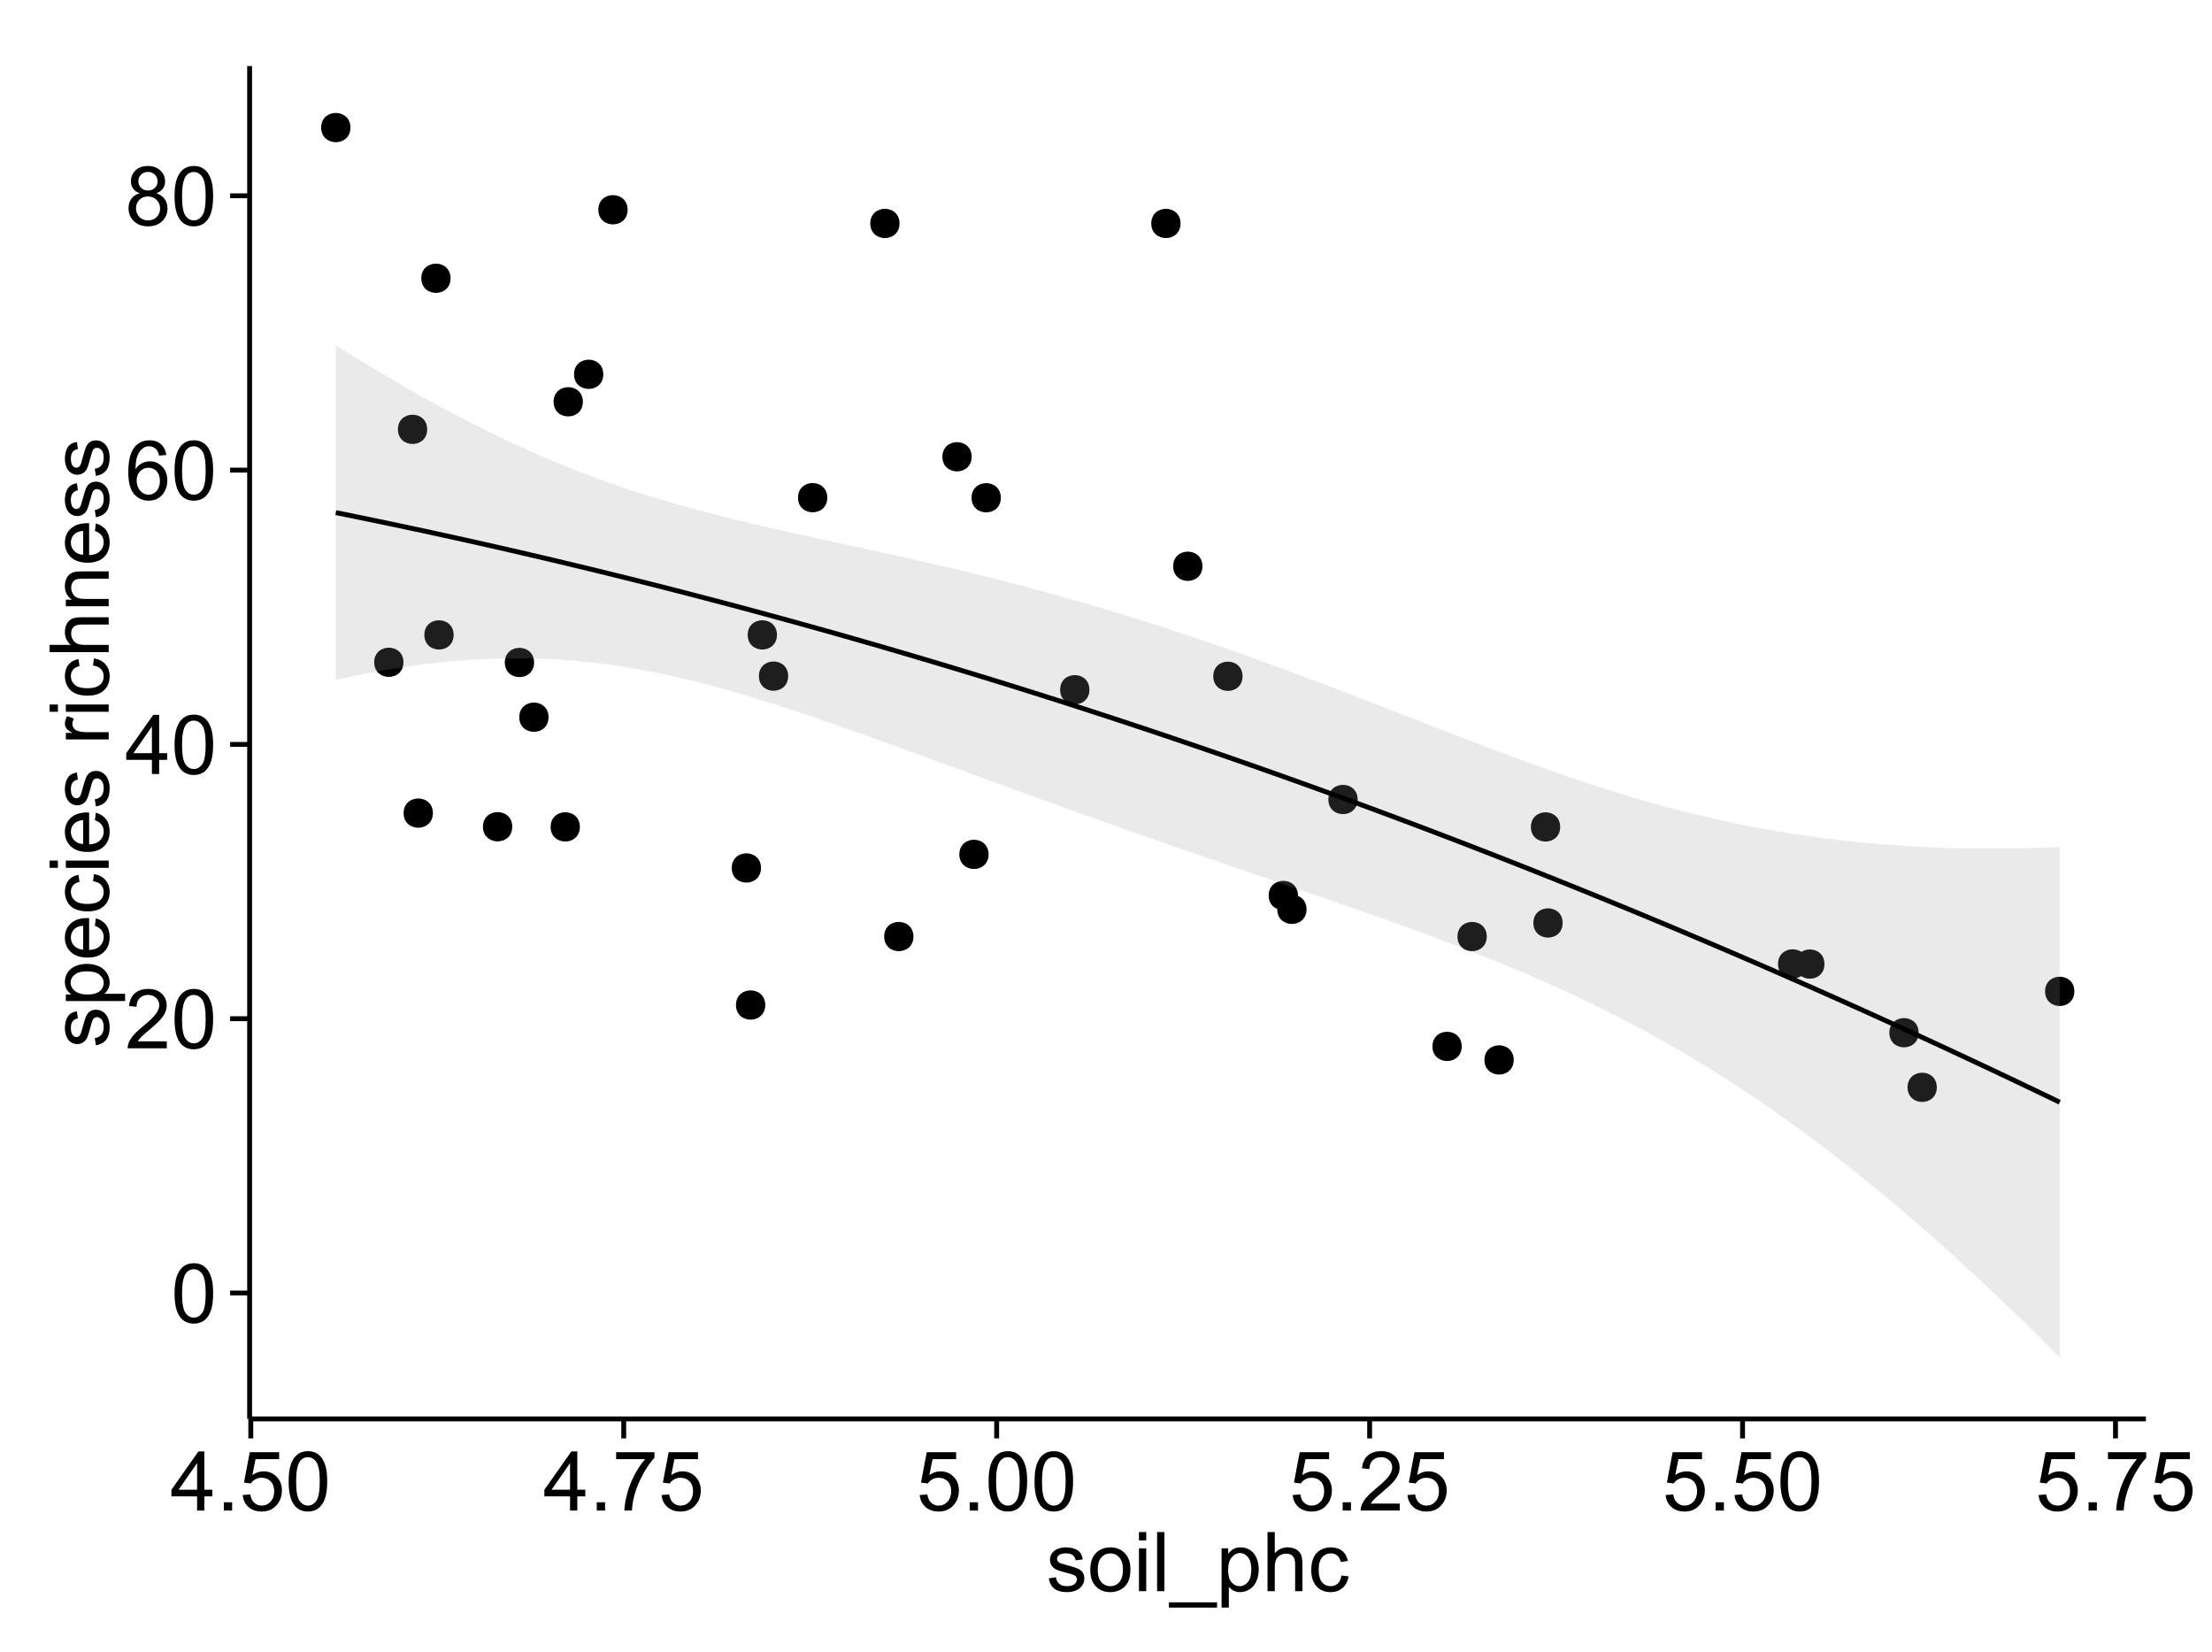 <?xml version="1.0" encoding="UTF-8"?>
<svg xmlns="http://www.w3.org/2000/svg" xmlns:xlink="http://www.w3.org/1999/xlink" width="482pt" height="360pt" viewBox="0 0 482 360" version="1.1">
<defs>
<g>
<symbol overflow="visible" id="glyph0-0">
<path style="stroke:none;" d="M 0.746 -6.355 C 0.742 -7.875 0.898 -9.102 1.215 -10.031 C 1.527 -10.961 1.996 -11.676 2.613 -12.18 C 3.23 -12.684 4.008 -12.938 4.949 -12.938 C 5.637 -12.938 6.242 -12.797 6.766 -12.52 C 7.285 -12.238 7.715 -11.836 8.059 -11.316 C 8.395 -10.789 8.664 -10.152 8.859 -9.398 C 9.051 -8.645 9.145 -7.629 9.148 -6.355 C 9.145 -4.84 8.992 -3.617 8.684 -2.691 C 8.371 -1.762 7.906 -1.047 7.289 -0.539 C 6.672 -0.035 5.891 0.215 4.949 0.219 C 3.703 0.215 2.727 -0.227 2.023 -1.117 C 1.168 -2.188 0.742 -3.934 0.746 -6.355 Z M 2.375 -6.355 C 2.371 -4.234 2.621 -2.824 3.117 -2.129 C 3.609 -1.426 4.219 -1.078 4.949 -1.082 C 5.672 -1.078 6.281 -1.43 6.781 -2.137 C 7.273 -2.836 7.523 -4.242 7.523 -6.355 C 7.523 -8.473 7.273 -9.883 6.781 -10.582 C 6.281 -11.277 5.664 -11.625 4.93 -11.629 C 4.199 -11.625 3.621 -11.316 3.191 -10.703 C 2.645 -9.918 2.371 -8.469 2.375 -6.355 Z M 2.375 -6.355 "/>
</symbol>
<symbol overflow="visible" id="glyph0-1">
<path style="stroke:none;" d="M 9.062 -1.52 L 9.062 0 L 0.547 0 C 0.531 -0.379 0.594 -0.742 0.73 -1.098 C 0.945 -1.676 1.293 -2.25 1.77 -2.812 C 2.246 -3.375 2.934 -4.023 3.84 -4.766 C 5.238 -5.906 6.188 -6.816 6.68 -7.492 C 7.172 -8.16 7.418 -8.793 7.418 -9.395 C 7.418 -10.02 7.191 -10.551 6.746 -10.98 C 6.293 -11.41 5.711 -11.625 4.992 -11.629 C 4.23 -11.625 3.621 -11.395 3.164 -10.941 C 2.703 -10.48 2.469 -9.848 2.469 -9.043 L 0.844 -9.211 C 0.953 -10.422 1.371 -11.344 2.102 -11.984 C 2.824 -12.617 3.801 -12.938 5.027 -12.938 C 6.262 -12.938 7.238 -12.594 7.961 -11.91 C 8.68 -11.223 9.039 -10.371 9.043 -9.359 C 9.039 -8.84 8.934 -8.336 8.727 -7.84 C 8.512 -7.34 8.164 -6.812 7.676 -6.266 C 7.188 -5.711 6.375 -4.957 5.238 -4 C 4.285 -3.199 3.676 -2.66 3.41 -2.379 C 3.141 -2.094 2.918 -1.805 2.742 -1.52 Z M 9.062 -1.52 "/>
</symbol>
<symbol overflow="visible" id="glyph0-2">
<path style="stroke:none;" d="M 5.82 0 L 5.82 -3.086 L 0.227 -3.086 L 0.227 -4.535 L 6.109 -12.883 L 7.398 -12.883 L 7.398 -4.535 L 9.141 -4.535 L 9.141 -3.086 L 7.398 -3.086 L 7.398 0 Z M 5.82 -4.535 L 5.82 -10.344 L 1.785 -4.535 Z M 5.82 -4.535 "/>
</symbol>
<symbol overflow="visible" id="glyph0-3">
<path style="stroke:none;" d="M 8.957 -9.73 L 7.383 -9.605 C 7.242 -10.223 7.043 -10.676 6.785 -10.961 C 6.355 -11.41 5.828 -11.637 5.203 -11.637 C 4.695 -11.637 4.25 -11.496 3.875 -11.215 C 3.375 -10.852 2.984 -10.32 2.695 -9.625 C 2.406 -8.926 2.258 -7.934 2.25 -6.645 C 2.629 -7.223 3.094 -7.652 3.645 -7.938 C 4.195 -8.215 4.773 -8.355 5.379 -8.359 C 6.434 -8.355 7.328 -7.969 8.07 -7.195 C 8.809 -6.418 9.18 -5.414 9.184 -4.184 C 9.18 -3.371 9.008 -2.617 8.66 -1.926 C 8.312 -1.23 7.832 -0.699 7.227 -0.332 C 6.613 0.035 5.922 0.215 5.148 0.219 C 3.828 0.215 2.754 -0.266 1.922 -1.234 C 1.09 -2.199 0.672 -3.797 0.676 -6.031 C 0.672 -8.516 1.133 -10.328 2.055 -11.461 C 2.855 -12.445 3.938 -12.938 5.301 -12.938 C 6.312 -12.938 7.141 -12.652 7.789 -12.086 C 8.434 -11.516 8.824 -10.73 8.957 -9.73 Z M 2.496 -4.176 C 2.496 -3.629 2.609 -3.105 2.844 -2.609 C 3.07 -2.109 3.395 -1.73 3.812 -1.473 C 4.227 -1.207 4.664 -1.078 5.125 -1.082 C 5.789 -1.078 6.363 -1.348 6.844 -1.891 C 7.324 -2.426 7.562 -3.156 7.566 -4.086 C 7.562 -4.973 7.328 -5.676 6.855 -6.191 C 6.379 -6.703 5.781 -6.961 5.062 -6.961 C 4.348 -6.961 3.738 -6.703 3.242 -6.191 C 2.742 -5.676 2.496 -5.004 2.496 -4.176 Z M 2.496 -4.176 "/>
</symbol>
<symbol overflow="visible" id="glyph0-4">
<path style="stroke:none;" d="M 3.18 -6.988 C 2.52 -7.227 2.035 -7.57 1.723 -8.016 C 1.406 -8.461 1.246 -8.992 1.25 -9.617 C 1.246 -10.551 1.582 -11.34 2.258 -11.98 C 2.93 -12.617 3.828 -12.938 4.949 -12.938 C 6.07 -12.938 6.977 -12.609 7.664 -11.957 C 8.348 -11.301 8.688 -10.504 8.691 -9.57 C 8.688 -8.969 8.531 -8.449 8.219 -8.012 C 7.902 -7.566 7.426 -7.227 6.793 -6.988 C 7.582 -6.727 8.184 -6.309 8.598 -5.738 C 9.008 -5.16 9.215 -4.477 9.219 -3.684 C 9.215 -2.578 8.828 -1.652 8.051 -0.906 C 7.27 -0.156 6.242 0.215 4.977 0.219 C 3.699 0.215 2.676 -0.156 1.898 -0.91 C 1.117 -1.66 0.727 -2.602 0.73 -3.727 C 0.727 -4.562 0.938 -5.262 1.367 -5.832 C 1.789 -6.395 2.395 -6.781 3.18 -6.988 Z M 2.867 -9.668 C 2.863 -9.059 3.059 -8.559 3.453 -8.172 C 3.844 -7.785 4.355 -7.594 4.984 -7.594 C 5.59 -7.594 6.09 -7.785 6.48 -8.168 C 6.871 -8.551 7.066 -9.02 7.066 -9.578 C 7.066 -10.156 6.863 -10.645 6.465 -11.043 C 6.059 -11.438 5.559 -11.637 4.965 -11.637 C 4.359 -11.637 3.859 -11.441 3.465 -11.055 C 3.062 -10.668 2.863 -10.207 2.867 -9.668 Z M 2.355 -3.719 C 2.355 -3.262 2.461 -2.824 2.676 -2.406 C 2.887 -1.98 3.203 -1.652 3.629 -1.426 C 4.047 -1.191 4.504 -1.078 4.992 -1.082 C 5.746 -1.078 6.367 -1.32 6.863 -1.809 C 7.352 -2.293 7.598 -2.91 7.602 -3.664 C 7.598 -4.422 7.344 -5.055 6.84 -5.555 C 6.332 -6.051 5.699 -6.297 4.938 -6.301 C 4.191 -6.297 3.574 -6.051 3.09 -5.562 C 2.598 -5.066 2.355 -4.453 2.355 -3.719 Z M 2.355 -3.719 "/>
</symbol>
<symbol overflow="visible" id="glyph0-5">
<path style="stroke:none;" d="M 1.633 0 L 1.633 -1.801 L 3.438 -1.801 L 3.438 0 Z M 1.633 0 "/>
</symbol>
<symbol overflow="visible" id="glyph0-6">
<path style="stroke:none;" d="M 0.746 -3.375 L 2.406 -3.516 C 2.527 -2.707 2.812 -2.098 3.266 -1.691 C 3.711 -1.281 4.254 -1.078 4.887 -1.082 C 5.648 -1.078 6.293 -1.363 6.82 -1.941 C 7.344 -2.512 7.605 -3.273 7.609 -4.227 C 7.605 -5.125 7.352 -5.84 6.848 -6.363 C 6.34 -6.883 5.676 -7.141 4.859 -7.145 C 4.344 -7.141 3.887 -7.027 3.48 -6.797 C 3.07 -6.566 2.746 -6.266 2.516 -5.898 L 1.027 -6.09 L 2.277 -12.711 L 8.684 -12.711 L 8.684 -11.195 L 3.543 -11.195 L 2.848 -7.734 C 3.621 -8.273 4.43 -8.543 5.281 -8.543 C 6.402 -8.543 7.352 -8.152 8.129 -7.371 C 8.898 -6.59 9.285 -5.586 9.289 -4.367 C 9.285 -3.195 8.945 -2.188 8.27 -1.344 C 7.441 -0.301 6.316 0.215 4.887 0.219 C 3.715 0.215 2.758 -0.109 2.016 -0.766 C 1.273 -1.418 0.848 -2.289 0.746 -3.375 Z M 0.746 -3.375 "/>
</symbol>
<symbol overflow="visible" id="glyph0-7">
<path style="stroke:none;" d="M 0.852 -11.195 L 0.852 -12.719 L 9.195 -12.719 L 9.195 -11.488 C 8.367 -10.613 7.555 -9.453 6.754 -8.008 C 5.945 -6.559 5.324 -5.07 4.887 -3.543 C 4.57 -2.461 4.367 -1.281 4.281 0 L 2.656 0 C 2.668 -1.012 2.867 -2.234 3.25 -3.672 C 3.629 -5.105 4.176 -6.492 4.891 -7.828 C 5.602 -9.16 6.359 -10.281 7.164 -11.195 Z M 0.852 -11.195 "/>
</symbol>
<symbol overflow="visible" id="glyph0-8">
<path style="stroke:none;" d="M 0.555 -2.785 L 2.117 -3.031 C 2.203 -2.402 2.449 -1.922 2.852 -1.59 C 3.25 -1.254 3.812 -1.09 4.535 -1.09 C 5.262 -1.09 5.801 -1.234 6.152 -1.531 C 6.504 -1.824 6.68 -2.172 6.68 -2.574 C 6.68 -2.926 6.523 -3.207 6.215 -3.418 C 5.996 -3.555 5.457 -3.734 4.598 -3.953 C 3.434 -4.246 2.629 -4.5 2.184 -4.715 C 1.734 -4.926 1.395 -5.223 1.164 -5.602 C 0.93 -5.98 0.812 -6.398 0.816 -6.855 C 0.812 -7.27 0.91 -7.652 1.102 -8.012 C 1.293 -8.363 1.551 -8.66 1.883 -8.895 C 2.125 -9.074 2.461 -9.227 2.887 -9.355 C 3.309 -9.48 3.766 -9.543 4.254 -9.547 C 4.984 -9.543 5.625 -9.438 6.184 -9.23 C 6.734 -9.016 7.145 -8.73 7.41 -8.371 C 7.672 -8.008 7.852 -7.527 7.953 -6.926 L 6.406 -6.715 C 6.332 -7.195 6.129 -7.57 5.793 -7.84 C 5.453 -8.105 4.977 -8.238 4.367 -8.242 C 3.637 -8.238 3.121 -8.117 2.812 -7.883 C 2.5 -7.641 2.344 -7.359 2.348 -7.039 C 2.344 -6.832 2.406 -6.648 2.539 -6.484 C 2.664 -6.312 2.867 -6.172 3.148 -6.062 C 3.301 -6.004 3.766 -5.871 4.543 -5.66 C 5.66 -5.359 6.441 -5.113 6.887 -4.926 C 7.324 -4.734 7.672 -4.457 7.926 -4.094 C 8.176 -3.73 8.301 -3.281 8.305 -2.742 C 8.301 -2.215 8.148 -1.719 7.844 -1.254 C 7.535 -0.785 7.09 -0.422 6.512 -0.172 C 5.926 0.086 5.27 0.211 4.543 0.211 C 3.328 0.211 2.406 -0.039 1.77 -0.543 C 1.133 -1.047 0.727 -1.793 0.555 -2.785 Z M 0.555 -2.785 "/>
</symbol>
<symbol overflow="visible" id="glyph0-9">
<path style="stroke:none;" d="M 0.598 -4.668 C 0.598 -6.391 1.078 -7.672 2.039 -8.508 C 2.84 -9.199 3.816 -9.543 4.977 -9.547 C 6.254 -9.543 7.305 -9.125 8.121 -8.285 C 8.934 -7.441 9.34 -6.277 9.344 -4.797 C 9.34 -3.594 9.16 -2.648 8.801 -1.961 C 8.441 -1.27 7.914 -0.734 7.227 -0.359 C 6.535 0.023 5.785 0.211 4.977 0.211 C 3.664 0.211 2.609 -0.207 1.805 -1.047 C 1 -1.883 0.598 -3.09 0.598 -4.668 Z M 2.223 -4.668 C 2.219 -3.469 2.48 -2.574 3.004 -1.98 C 3.523 -1.387 4.18 -1.09 4.977 -1.09 C 5.758 -1.09 6.41 -1.387 6.934 -1.984 C 7.453 -2.582 7.715 -3.492 7.719 -4.719 C 7.715 -5.871 7.453 -6.746 6.93 -7.344 C 6.402 -7.934 5.75 -8.23 4.977 -8.234 C 4.18 -8.23 3.523 -7.938 3.004 -7.348 C 2.48 -6.754 2.219 -5.859 2.223 -4.668 Z M 2.223 -4.668 "/>
</symbol>
<symbol overflow="visible" id="glyph0-10">
<path style="stroke:none;" d="M 1.195 -11.066 L 1.195 -12.883 L 2.777 -12.883 L 2.777 -11.066 Z M 1.195 0 L 1.195 -9.336 L 2.777 -9.336 L 2.777 0 Z M 1.195 0 "/>
</symbol>
<symbol overflow="visible" id="glyph0-11">
<path style="stroke:none;" d="M 1.152 0 L 1.152 -12.883 L 2.734 -12.883 L 2.734 0 Z M 1.152 0 "/>
</symbol>
<symbol overflow="visible" id="glyph0-12">
<path style="stroke:none;" d="M -0.273 3.578 L -0.273 2.434 L 10.211 2.434 L 10.211 3.578 Z M -0.273 3.578 "/>
</symbol>
<symbol overflow="visible" id="glyph0-13">
<path style="stroke:none;" d="M 1.188 3.578 L 1.188 -9.336 L 2.629 -9.336 L 2.629 -8.121 C 2.965 -8.594 3.348 -8.949 3.777 -9.188 C 4.203 -9.426 4.723 -9.543 5.336 -9.547 C 6.129 -9.543 6.832 -9.34 7.445 -8.93 C 8.051 -8.516 8.512 -7.934 8.824 -7.191 C 9.133 -6.441 9.285 -5.625 9.289 -4.738 C 9.285 -3.781 9.113 -2.922 8.773 -2.156 C 8.43 -1.391 7.934 -0.805 7.281 -0.398 C 6.625 0.008 5.938 0.211 5.219 0.211 C 4.691 0.211 4.219 0.102 3.801 -0.121 C 3.379 -0.344 3.035 -0.625 2.77 -0.969 L 2.77 3.578 Z M 2.617 -4.613 C 2.613 -3.41 2.855 -2.523 3.348 -1.949 C 3.832 -1.375 4.422 -1.09 5.117 -1.09 C 5.816 -1.09 6.418 -1.387 6.922 -1.98 C 7.418 -2.574 7.668 -3.496 7.672 -4.746 C 7.668 -5.934 7.426 -6.824 6.938 -7.418 C 6.445 -8.008 5.859 -8.301 5.188 -8.305 C 4.508 -8.301 3.91 -7.988 3.395 -7.359 C 2.871 -6.727 2.613 -5.809 2.617 -4.613 Z M 2.617 -4.613 "/>
</symbol>
<symbol overflow="visible" id="glyph0-14">
<path style="stroke:none;" d="M 1.188 0 L 1.188 -12.883 L 2.77 -12.883 L 2.77 -8.262 C 3.504 -9.117 4.434 -9.543 5.562 -9.547 C 6.25 -9.543 6.852 -9.406 7.363 -9.137 C 7.871 -8.859 8.234 -8.484 8.457 -8.004 C 8.676 -7.523 8.789 -6.824 8.789 -5.914 L 8.789 0 L 7.207 0 L 7.207 -5.914 C 7.207 -6.703 7.035 -7.281 6.691 -7.641 C 6.348 -8 5.863 -8.18 5.238 -8.184 C 4.77 -8.18 4.328 -8.059 3.914 -7.816 C 3.5 -7.574 3.203 -7.242 3.031 -6.828 C 2.852 -6.406 2.766 -5.832 2.77 -5.105 L 2.77 0 Z M 1.188 0 "/>
</symbol>
<symbol overflow="visible" id="glyph0-15">
<path style="stroke:none;" d="M 7.277 -3.418 L 8.832 -3.219 C 8.66 -2.141 8.227 -1.301 7.527 -0.699 C 6.824 -0.09 5.965 0.211 4.949 0.211 C 3.668 0.211 2.641 -0.203 1.867 -1.039 C 1.09 -1.871 0.703 -3.07 0.703 -4.633 C 0.703 -5.637 0.867 -6.52 1.203 -7.277 C 1.531 -8.031 2.039 -8.598 2.727 -8.977 C 3.406 -9.355 4.152 -9.543 4.957 -9.547 C 5.969 -9.543 6.797 -9.289 7.441 -8.777 C 8.086 -8.262 8.5 -7.531 8.684 -6.594 L 7.145 -6.355 C 6.996 -6.98 6.738 -7.453 6.367 -7.77 C 5.992 -8.082 5.543 -8.238 5.02 -8.242 C 4.219 -8.238 3.57 -7.953 3.074 -7.387 C 2.574 -6.812 2.324 -5.91 2.328 -4.676 C 2.324 -3.422 2.566 -2.508 3.047 -1.941 C 3.527 -1.371 4.152 -1.09 4.93 -1.09 C 5.547 -1.09 6.066 -1.277 6.484 -1.66 C 6.898 -2.039 7.164 -2.625 7.277 -3.418 Z M 7.277 -3.418 "/>
</symbol>
<symbol overflow="visible" id="glyph1-0">
<path style="stroke:none;" d="M -2.785 -0.555 L -3.031 -2.117 C -2.402 -2.203 -1.922 -2.449 -1.59 -2.852 C -1.254 -3.25 -1.09 -3.812 -1.09 -4.535 C -1.09 -5.262 -1.234 -5.801 -1.531 -6.152 C -1.824 -6.504 -2.172 -6.68 -2.574 -6.68 C -2.926 -6.68 -3.207 -6.523 -3.418 -6.215 C -3.555 -5.996 -3.734 -5.457 -3.953 -4.598 C -4.246 -3.434 -4.5 -2.629 -4.715 -2.184 C -4.926 -1.734 -5.223 -1.395 -5.602 -1.164 C -5.98 -0.93 -6.398 -0.812 -6.855 -0.816 C -7.27 -0.812 -7.652 -0.91 -8.012 -1.102 C -8.363 -1.293 -8.66 -1.551 -8.895 -1.883 C -9.074 -2.125 -9.227 -2.461 -9.355 -2.887 C -9.48 -3.309 -9.543 -3.766 -9.547 -4.254 C -9.543 -4.984 -9.438 -5.625 -9.23 -6.184 C -9.016 -6.734 -8.73 -7.145 -8.371 -7.41 C -8.008 -7.672 -7.527 -7.852 -6.926 -7.953 L -6.715 -6.406 C -7.195 -6.332 -7.57 -6.129 -7.84 -5.797 C -8.105 -5.457 -8.238 -4.98 -8.242 -4.367 C -8.238 -3.637 -8.117 -3.121 -7.883 -2.812 C -7.641 -2.5 -7.359 -2.344 -7.039 -2.348 C -6.832 -2.344 -6.648 -2.406 -6.484 -2.539 C -6.312 -2.664 -6.172 -2.867 -6.062 -3.148 C -6.004 -3.301 -5.871 -3.766 -5.66 -4.543 C -5.359 -5.66 -5.113 -6.441 -4.926 -6.887 C -4.734 -7.324 -4.457 -7.672 -4.094 -7.926 C -3.73 -8.176 -3.281 -8.301 -2.742 -8.305 C -2.211 -8.301 -1.711 -8.148 -1.25 -7.844 C -0.781 -7.535 -0.422 -7.09 -0.172 -6.512 C 0.086 -5.926 0.211 -5.27 0.211 -4.543 C 0.211 -3.328 -0.039 -2.406 -0.543 -1.77 C -1.047 -1.133 -1.793 -0.727 -2.785 -0.555 Z M -2.785 -0.555 "/>
</symbol>
<symbol overflow="visible" id="glyph1-1">
<path style="stroke:none;" d="M 3.578 -1.188 L -9.336 -1.188 L -9.336 -2.629 L -8.121 -2.629 C -8.594 -2.965 -8.949 -3.348 -9.188 -3.777 C -9.426 -4.203 -9.543 -4.723 -9.547 -5.336 C -9.543 -6.129 -9.34 -6.832 -8.93 -7.445 C -8.516 -8.051 -7.934 -8.512 -7.191 -8.824 C -6.441 -9.133 -5.625 -9.285 -4.738 -9.289 C -3.781 -9.285 -2.922 -9.113 -2.156 -8.773 C -1.391 -8.43 -0.805 -7.934 -0.398 -7.281 C 0.008 -6.625 0.211 -5.938 0.211 -5.219 C 0.211 -4.691 0.102 -4.219 -0.121 -3.801 C -0.344 -3.379 -0.625 -3.035 -0.965 -2.77 L 3.578 -2.77 Z M -4.613 -2.621 C -3.41 -2.613 -2.523 -2.855 -1.949 -3.348 C -1.375 -3.832 -1.09 -4.422 -1.09 -5.117 C -1.09 -5.816 -1.387 -6.418 -1.98 -6.922 C -2.574 -7.418 -3.496 -7.668 -4.746 -7.672 C -5.934 -7.668 -6.824 -7.426 -7.418 -6.938 C -8.008 -6.449 -8.301 -5.863 -8.305 -5.188 C -8.301 -4.508 -7.988 -3.914 -7.359 -3.398 C -6.727 -2.879 -5.809 -2.617 -4.613 -2.621 Z M -4.613 -2.621 "/>
</symbol>
<symbol overflow="visible" id="glyph1-2">
<path style="stroke:none;" d="M -3.004 -7.578 L -2.805 -9.211 C -1.848 -8.953 -1.105 -8.473 -0.578 -7.777 C -0.051 -7.078 0.211 -6.188 0.211 -5.105 C 0.211 -3.738 -0.207 -2.656 -1.051 -1.859 C -1.887 -1.055 -3.066 -0.656 -4.586 -0.66 C -6.156 -0.656 -7.375 -1.059 -8.246 -1.871 C -9.109 -2.676 -9.543 -3.727 -9.547 -5.02 C -9.543 -6.266 -9.117 -7.285 -8.27 -8.078 C -7.418 -8.867 -6.223 -9.262 -4.684 -9.266 C -4.586 -9.262 -4.445 -9.258 -4.262 -9.254 L -4.262 -2.293 C -3.234 -2.348 -2.449 -2.641 -1.906 -3.164 C -1.359 -3.684 -1.09 -4.332 -1.09 -5.117 C -1.09 -5.691 -1.242 -6.188 -1.547 -6.598 C -1.852 -7.008 -2.336 -7.332 -3.004 -7.578 Z M -5.562 -2.383 L -5.562 -7.594 C -6.344 -7.523 -6.934 -7.324 -7.328 -6.996 C -7.934 -6.492 -8.238 -5.836 -8.242 -5.035 C -8.238 -4.305 -7.996 -3.695 -7.512 -3.203 C -7.027 -2.707 -6.375 -2.434 -5.562 -2.383 Z M -5.562 -2.383 "/>
</symbol>
<symbol overflow="visible" id="glyph1-3">
<path style="stroke:none;" d="M -3.418 -7.277 L -3.215 -8.832 C -2.141 -8.66 -1.301 -8.227 -0.699 -7.527 C -0.09 -6.824 0.211 -5.965 0.211 -4.949 C 0.211 -3.668 -0.203 -2.641 -1.039 -1.867 C -1.871 -1.09 -3.07 -0.703 -4.633 -0.703 C -5.637 -0.703 -6.52 -0.867 -7.277 -1.203 C -8.031 -1.535 -8.598 -2.047 -8.977 -2.73 C -9.355 -3.41 -9.543 -4.152 -9.547 -4.957 C -9.543 -5.969 -9.289 -6.797 -8.777 -7.441 C -8.262 -8.086 -7.531 -8.5 -6.59 -8.684 L -6.355 -7.145 C -6.98 -6.996 -7.453 -6.738 -7.77 -6.367 C -8.082 -5.992 -8.238 -5.543 -8.242 -5.02 C -8.238 -4.219 -7.953 -3.57 -7.387 -3.074 C -6.812 -2.574 -5.91 -2.324 -4.676 -2.328 C -3.422 -2.324 -2.508 -2.566 -1.941 -3.047 C -1.371 -3.527 -1.09 -4.152 -1.09 -4.93 C -1.09 -5.547 -1.277 -6.066 -1.66 -6.484 C -2.035 -6.898 -2.621 -7.164 -3.418 -7.277 Z M -3.418 -7.277 "/>
</symbol>
<symbol overflow="visible" id="glyph1-4">
<path style="stroke:none;" d="M -11.066 -1.195 L -12.883 -1.195 L -12.883 -2.777 L -11.066 -2.777 Z M 0 -1.195 L -9.336 -1.195 L -9.336 -2.777 L 0 -2.777 Z M 0 -1.195 "/>
</symbol>
<symbol overflow="visible" id="glyph1-5">
<path style="stroke:none;" d=""/>
</symbol>
<symbol overflow="visible" id="glyph1-6">
<path style="stroke:none;" d="M 0 -1.168 L -9.336 -1.168 L -9.336 -2.594 L -7.918 -2.594 C -8.578 -2.953 -9.016 -3.289 -9.23 -3.598 C -9.438 -3.906 -9.543 -4.242 -9.547 -4.613 C -9.543 -5.145 -9.375 -5.688 -9.035 -6.242 L -7.566 -5.695 C -7.793 -5.309 -7.91 -4.922 -7.91 -4.535 C -7.91 -4.188 -7.805 -3.875 -7.598 -3.602 C -7.387 -3.324 -7.098 -3.129 -6.734 -3.016 C -6.168 -2.836 -5.555 -2.746 -4.887 -2.75 L 0 -2.75 Z M 0 -1.168 "/>
</symbol>
<symbol overflow="visible" id="glyph1-7">
<path style="stroke:none;" d="M 0 -1.188 L -12.883 -1.188 L -12.883 -2.77 L -8.262 -2.77 C -9.117 -3.504 -9.543 -4.434 -9.547 -5.562 C -9.543 -6.25 -9.406 -6.852 -9.137 -7.363 C -8.859 -7.871 -8.484 -8.234 -8.004 -8.457 C -7.523 -8.676 -6.824 -8.789 -5.914 -8.789 L 0 -8.789 L 0 -7.207 L -5.914 -7.207 C -6.703 -7.207 -7.281 -7.035 -7.641 -6.691 C -8 -6.348 -8.18 -5.863 -8.184 -5.238 C -8.18 -4.77 -8.059 -4.328 -7.816 -3.914 C -7.574 -3.5 -7.242 -3.203 -6.828 -3.031 C -6.406 -2.852 -5.832 -2.766 -5.105 -2.77 L 0 -2.77 Z M 0 -1.188 "/>
</symbol>
<symbol overflow="visible" id="glyph1-8">
<path style="stroke:none;" d="M 0 -1.188 L -9.336 -1.188 L -9.336 -2.609 L -8.008 -2.609 C -9.031 -3.293 -9.543 -4.285 -9.547 -5.582 C -9.543 -6.141 -9.441 -6.656 -9.242 -7.133 C -9.035 -7.602 -8.77 -7.957 -8.445 -8.191 C -8.113 -8.426 -7.727 -8.59 -7.277 -8.684 C -6.98 -8.742 -6.465 -8.77 -5.738 -8.773 L 0 -8.773 L 0 -7.188 L -5.68 -7.188 C -6.32 -7.184 -6.801 -7.121 -7.121 -7.004 C -7.438 -6.879 -7.695 -6.66 -7.887 -6.348 C -8.074 -6.031 -8.168 -5.664 -8.172 -5.246 C -8.168 -4.57 -7.953 -3.992 -7.531 -3.504 C -7.102 -3.012 -6.293 -2.766 -5.098 -2.77 L 0 -2.77 Z M 0 -1.188 "/>
</symbol>
</g>
<clipPath id="clip1">
  <path d="M 54.395 14.398 L 468.602 14.398 L 468.602 310.164 L 54.395 310.164 Z M 54.395 14.398 "/>
</clipPath>
</defs>
<g id="surface71">
<rect x="0" y="0" width="482" height="360" style="fill:rgb(100%,100%,100%);fill-opacity:1;stroke:none;"/>
<rect x="0" y="0" width="482" height="360" style="fill:rgb(100%,100%,100%);fill-opacity:1;stroke:none;"/>
<path style="fill:none;stroke-width:1.063;stroke-linecap:round;stroke-linejoin:round;stroke:rgb(100%,100%,100%);stroke-opacity:1;stroke-miterlimit:10;" d="M 0 360 L 482 360 L 482 0 L 0 0 Z M 0 360 "/>
<g clip-path="url(#clip1)" clip-rule="nonzero">
<path style=" stroke:none;fill-rule:nonzero;fill:rgb(100%,100%,100%);fill-opacity:1;" d="M 54.395 309.168 L 467.602 309.168 L 467.602 14.402 L 54.395 14.402 Z M 54.395 309.168 "/>
<path style=" stroke:none;fill-rule:nonzero;fill:rgb(0%,0%,0%);fill-opacity:1;" d="M 170.68 147.32 C 170.68 150.156 166.43 150.156 166.43 147.32 C 166.43 144.488 170.68 144.488 170.68 147.32 "/>
<path style=" stroke:none;fill-rule:nonzero;fill:rgb(0%,0%,0%);fill-opacity:1;" d="M 93.266 177.168 C 93.266 180.004 89.012 180.004 89.012 177.168 C 89.012 174.336 93.266 174.336 93.266 177.168 "/>
<path style=" stroke:none;fill-rule:nonzero;fill:rgb(0%,0%,0%);fill-opacity:1;" d="M 165.688 218.984 C 165.688 221.82 161.438 221.82 161.438 218.984 C 161.438 216.152 165.688 216.152 165.688 218.984 "/>
<path style=" stroke:none;fill-rule:nonzero;fill:rgb(0%,0%,0%);fill-opacity:1;" d="M 97.785 138.34 C 97.785 141.176 93.531 141.176 93.531 138.34 C 93.531 135.504 97.785 135.504 97.785 138.34 "/>
<path style=" stroke:none;fill-rule:nonzero;fill:rgb(0%,0%,0%);fill-opacity:1;" d="M 210.664 99.527 C 210.664 102.363 206.414 102.363 206.414 99.527 C 206.414 96.691 210.664 96.691 210.664 99.527 "/>
<path style=" stroke:none;fill-rule:nonzero;fill:rgb(0%,0%,0%);fill-opacity:1;" d="M 236.32 150.289 C 236.32 153.125 232.066 153.125 232.066 150.289 C 232.066 147.453 236.32 147.453 236.32 150.289 "/>
<path style=" stroke:none;fill-rule:nonzero;fill:rgb(0%,0%,0%);fill-opacity:1;" d="M 256.18 48.688 C 256.18 51.52 251.926 51.52 251.926 48.688 C 251.926 45.852 256.18 45.852 256.18 48.688 "/>
<path style=" stroke:none;fill-rule:nonzero;fill:rgb(0%,0%,0%);fill-opacity:1;" d="M 125.945 87.547 C 125.945 90.383 121.691 90.383 121.691 87.547 C 121.691 84.715 125.945 84.715 125.945 87.547 "/>
<path style=" stroke:none;fill-rule:nonzero;fill:rgb(0%,0%,0%);fill-opacity:1;" d="M 110.555 180.137 C 110.555 182.973 106.301 182.973 106.301 180.137 C 106.301 177.305 110.555 177.305 110.555 180.137 "/>
<path style=" stroke:none;fill-rule:nonzero;fill:rgb(0%,0%,0%);fill-opacity:1;" d="M 214.355 186.16 C 214.355 188.992 210.102 188.992 210.102 186.16 C 210.102 183.324 214.355 183.324 214.355 186.16 "/>
<path style=" stroke:none;fill-rule:nonzero;fill:rgb(0%,0%,0%);fill-opacity:1;" d="M 179.207 108.441 C 179.207 111.273 174.957 111.273 174.957 108.441 C 174.957 105.605 179.207 105.605 179.207 108.441 "/>
<path style=" stroke:none;fill-rule:nonzero;fill:rgb(0%,0%,0%);fill-opacity:1;" d="M 168.238 138.34 C 168.238 141.176 163.984 141.176 163.984 138.34 C 163.984 135.504 168.238 135.504 168.238 138.34 "/>
<path style=" stroke:none;fill-rule:nonzero;fill:rgb(0%,0%,0%);fill-opacity:1;" d="M 269.691 147.355 C 269.691 150.191 265.441 150.191 265.441 147.355 C 265.441 144.523 269.691 144.523 269.691 147.355 "/>
<path style=" stroke:none;fill-rule:nonzero;fill:rgb(0%,0%,0%);fill-opacity:1;" d="M 130.398 81.559 C 130.398 84.391 126.148 84.391 126.148 81.559 C 126.148 78.723 130.398 78.723 130.398 81.559 "/>
<path style=" stroke:none;fill-rule:nonzero;fill:rgb(0%,0%,0%);fill-opacity:1;" d="M 97.117 60.633 C 97.117 63.465 92.863 63.465 92.863 60.633 C 92.863 57.797 97.117 57.797 97.117 60.633 "/>
<path style=" stroke:none;fill-rule:nonzero;fill:rgb(0%,0%,0%);fill-opacity:1;" d="M 338.902 180.184 C 338.902 183.02 334.648 183.02 334.648 180.184 C 334.648 177.352 338.902 177.352 338.902 180.184 "/>
<path style=" stroke:none;fill-rule:nonzero;fill:rgb(0%,0%,0%);fill-opacity:1;" d="M 283.637 198.141 C 283.637 200.973 279.383 200.973 279.383 198.141 C 279.383 195.305 283.637 195.305 283.637 198.141 "/>
<path style=" stroke:none;fill-rule:nonzero;fill:rgb(0%,0%,0%);fill-opacity:1;" d="M 194.945 48.684 C 194.945 51.52 190.695 51.52 190.695 48.684 C 190.695 45.848 194.945 45.848 194.945 48.684 "/>
<path style=" stroke:none;fill-rule:nonzero;fill:rgb(0%,0%,0%);fill-opacity:1;" d="M 260.945 123.383 C 260.945 126.219 256.695 126.219 256.695 123.383 C 256.695 120.551 260.945 120.551 260.945 123.383 "/>
<path style=" stroke:none;fill-rule:nonzero;fill:rgb(0%,0%,0%);fill-opacity:1;" d="M 164.762 189.121 C 164.762 191.957 160.508 191.957 160.508 189.121 C 160.508 186.289 164.762 186.289 164.762 189.121 "/>
<path style=" stroke:none;fill-rule:nonzero;fill:rgb(0%,0%,0%);fill-opacity:1;" d="M 217.023 108.461 C 217.023 111.297 212.77 111.297 212.77 108.461 C 212.77 105.625 217.023 105.625 217.023 108.461 "/>
<path style=" stroke:none;fill-rule:nonzero;fill:rgb(0%,0%,0%);fill-opacity:1;" d="M 135.695 45.703 C 135.695 48.539 131.441 48.539 131.441 45.703 C 131.441 42.871 135.695 42.871 135.695 45.703 "/>
<path style=" stroke:none;fill-rule:nonzero;fill:rgb(0%,0%,0%);fill-opacity:1;" d="M 339.441 201.105 C 339.441 203.941 335.191 203.941 335.191 201.105 C 335.191 198.27 339.441 198.27 339.441 201.105 "/>
<path style=" stroke:none;fill-rule:nonzero;fill:rgb(0%,0%,0%);fill-opacity:1;" d="M 420.973 236.922 C 420.973 239.758 416.723 239.758 416.723 236.922 C 416.723 234.086 420.973 234.086 420.973 236.922 "/>
<path style=" stroke:none;fill-rule:nonzero;fill:rgb(0%,0%,0%);fill-opacity:1;" d="M 75.301 27.797 C 75.301 30.633 71.051 30.633 71.051 27.797 C 71.051 24.965 75.301 24.965 75.301 27.797 "/>
<path style=" stroke:none;fill-rule:nonzero;fill:rgb(0%,0%,0%);fill-opacity:1;" d="M 92.02 93.555 C 92.02 96.387 87.77 96.387 87.77 93.555 C 87.77 90.719 92.02 90.719 92.02 93.555 "/>
<path style=" stroke:none;fill-rule:nonzero;fill:rgb(0%,0%,0%);fill-opacity:1;" d="M 281.766 195.121 C 281.766 197.953 277.512 197.953 277.512 195.121 C 277.512 192.285 281.766 192.285 281.766 195.121 "/>
<path style=" stroke:none;fill-rule:nonzero;fill:rgb(0%,0%,0%);fill-opacity:1;" d="M 392.754 210.031 C 392.754 212.863 388.5 212.863 388.5 210.031 C 388.5 207.195 392.754 207.195 392.754 210.031 "/>
<path style=" stroke:none;fill-rule:nonzero;fill:rgb(0%,0%,0%);fill-opacity:1;" d="M 294.77 174.203 C 294.77 177.039 290.52 177.039 290.52 174.203 C 290.52 171.367 294.77 171.367 294.77 174.203 "/>
<path style=" stroke:none;fill-rule:nonzero;fill:rgb(0%,0%,0%);fill-opacity:1;" d="M 322.902 204.066 C 322.902 206.902 318.652 206.902 318.652 204.066 C 318.652 201.234 322.902 201.234 322.902 204.066 "/>
<path style=" stroke:none;fill-rule:nonzero;fill:rgb(0%,0%,0%);fill-opacity:1;" d="M 86.852 144.309 C 86.852 147.141 82.602 147.141 82.602 144.309 C 82.602 141.473 86.852 141.473 86.852 144.309 "/>
<path style=" stroke:none;fill-rule:nonzero;fill:rgb(0%,0%,0%);fill-opacity:1;" d="M 125.293 180.176 C 125.293 183.012 121.043 183.012 121.043 180.176 C 121.043 177.34 125.293 177.34 125.293 180.176 "/>
<path style=" stroke:none;fill-rule:nonzero;fill:rgb(0%,0%,0%);fill-opacity:1;" d="M 197.98 204.066 C 197.98 206.898 193.727 206.898 193.727 204.066 C 193.727 201.23 197.98 201.23 197.98 204.066 "/>
<path style=" stroke:none;fill-rule:nonzero;fill:rgb(0%,0%,0%);fill-opacity:1;" d="M 328.777 230.953 C 328.777 233.785 324.523 233.785 324.523 230.953 C 324.523 228.117 328.777 228.117 328.777 230.953 "/>
<path style=" stroke:none;fill-rule:nonzero;fill:rgb(0%,0%,0%);fill-opacity:1;" d="M 115.316 144.348 C 115.316 147.184 111.062 147.184 111.062 144.348 C 111.062 141.512 115.316 141.512 115.316 144.348 "/>
<path style=" stroke:none;fill-rule:nonzero;fill:rgb(0%,0%,0%);fill-opacity:1;" d="M 118.469 156.27 C 118.469 159.105 114.219 159.105 114.219 156.27 C 114.219 153.438 118.469 153.438 118.469 156.27 "/>
<path style=" stroke:none;fill-rule:nonzero;fill:rgb(0%,0%,0%);fill-opacity:1;" d="M 396.492 210.062 C 396.492 212.898 392.242 212.898 392.242 210.062 C 392.242 207.23 396.492 207.23 396.492 210.062 "/>
<path style=" stroke:none;fill-rule:nonzero;fill:rgb(0%,0%,0%);fill-opacity:1;" d="M 417.012 225.02 C 417.012 227.855 412.758 227.855 412.758 225.02 C 412.758 222.184 417.012 222.184 417.012 225.02 "/>
<path style=" stroke:none;fill-rule:nonzero;fill:rgb(0%,0%,0%);fill-opacity:1;" d="M 450.945 216.008 C 450.945 218.844 446.691 218.844 446.691 216.008 C 446.691 213.172 450.945 213.172 450.945 216.008 "/>
<path style=" stroke:none;fill-rule:nonzero;fill:rgb(0%,0%,0%);fill-opacity:1;" d="M 317.449 228.004 C 317.449 230.836 313.195 230.836 313.195 228.004 C 313.195 225.168 317.449 225.168 317.449 228.004 "/>
<path style=" stroke:none;fill-rule:nonzero;fill:rgb(0%,0%,0%);fill-opacity:1;" d="M 171.742 147.32 C 171.742 151.574 165.367 151.574 165.367 147.32 C 165.367 143.07 171.742 143.07 171.742 147.32 "/>
<path style=" stroke:none;fill-rule:nonzero;fill:rgb(0%,0%,0%);fill-opacity:1;" d="M 94.328 177.168 C 94.328 181.422 87.949 181.422 87.949 177.168 C 87.949 172.918 94.328 172.918 94.328 177.168 "/>
<path style=" stroke:none;fill-rule:nonzero;fill:rgb(0%,0%,0%);fill-opacity:1;" d="M 166.75 218.984 C 166.75 223.238 160.371 223.238 160.371 218.984 C 160.371 214.734 166.75 214.734 166.75 218.984 "/>
<path style=" stroke:none;fill-rule:nonzero;fill:rgb(0%,0%,0%);fill-opacity:1;" d="M 98.848 138.34 C 98.848 142.594 92.469 142.594 92.469 138.34 C 92.469 134.09 98.848 134.09 98.848 138.34 "/>
<path style=" stroke:none;fill-rule:nonzero;fill:rgb(0%,0%,0%);fill-opacity:1;" d="M 211.727 99.527 C 211.727 103.777 205.352 103.777 205.352 99.527 C 205.352 95.273 211.727 95.273 211.727 99.527 "/>
<path style=" stroke:none;fill-rule:nonzero;fill:rgb(0%,0%,0%);fill-opacity:1;" d="M 237.383 150.289 C 237.383 154.539 231.004 154.539 231.004 150.289 C 231.004 146.035 237.383 146.035 237.383 150.289 "/>
<path style=" stroke:none;fill-rule:nonzero;fill:rgb(0%,0%,0%);fill-opacity:1;" d="M 257.242 48.688 C 257.242 52.938 250.863 52.938 250.863 48.688 C 250.863 44.434 257.242 44.434 257.242 48.688 "/>
<path style=" stroke:none;fill-rule:nonzero;fill:rgb(0%,0%,0%);fill-opacity:1;" d="M 127.008 87.547 C 127.008 91.801 120.629 91.801 120.629 87.547 C 120.629 83.297 127.008 83.297 127.008 87.547 "/>
<path style=" stroke:none;fill-rule:nonzero;fill:rgb(0%,0%,0%);fill-opacity:1;" d="M 111.617 180.137 C 111.617 184.391 105.238 184.391 105.238 180.137 C 105.238 175.887 111.617 175.887 111.617 180.137 "/>
<path style=" stroke:none;fill-rule:nonzero;fill:rgb(0%,0%,0%);fill-opacity:1;" d="M 215.418 186.16 C 215.418 190.41 209.039 190.41 209.039 186.16 C 209.039 181.906 215.418 181.906 215.418 186.16 "/>
<path style=" stroke:none;fill-rule:nonzero;fill:rgb(0%,0%,0%);fill-opacity:1;" d="M 180.27 108.441 C 180.27 112.691 173.891 112.691 173.891 108.441 C 173.891 104.188 180.27 104.188 180.27 108.441 "/>
<path style=" stroke:none;fill-rule:nonzero;fill:rgb(0%,0%,0%);fill-opacity:1;" d="M 169.301 138.34 C 169.301 142.59 162.922 142.59 162.922 138.34 C 162.922 134.086 169.301 134.086 169.301 138.34 "/>
<path style=" stroke:none;fill-rule:nonzero;fill:rgb(0%,0%,0%);fill-opacity:1;" d="M 270.754 147.355 C 270.754 151.609 264.375 151.609 264.375 147.355 C 264.375 143.105 270.754 143.105 270.754 147.355 "/>
<path style=" stroke:none;fill-rule:nonzero;fill:rgb(0%,0%,0%);fill-opacity:1;" d="M 131.461 81.559 C 131.461 85.809 125.086 85.809 125.086 81.559 C 125.086 77.305 131.461 77.305 131.461 81.559 "/>
<path style=" stroke:none;fill-rule:nonzero;fill:rgb(0%,0%,0%);fill-opacity:1;" d="M 98.18 60.633 C 98.18 64.883 91.801 64.883 91.801 60.633 C 91.801 56.379 98.18 56.379 98.18 60.633 "/>
<path style=" stroke:none;fill-rule:nonzero;fill:rgb(0%,0%,0%);fill-opacity:1;" d="M 339.965 180.184 C 339.965 184.438 333.586 184.438 333.586 180.184 C 333.586 175.934 339.965 175.934 339.965 180.184 "/>
<path style=" stroke:none;fill-rule:nonzero;fill:rgb(0%,0%,0%);fill-opacity:1;" d="M 284.699 198.141 C 284.699 202.391 278.32 202.391 278.32 198.141 C 278.32 193.887 284.699 193.887 284.699 198.141 "/>
<path style=" stroke:none;fill-rule:nonzero;fill:rgb(0%,0%,0%);fill-opacity:1;" d="M 196.008 48.684 C 196.008 52.938 189.633 52.938 189.633 48.684 C 189.633 44.434 196.008 44.434 196.008 48.684 "/>
<path style=" stroke:none;fill-rule:nonzero;fill:rgb(0%,0%,0%);fill-opacity:1;" d="M 262.012 123.383 C 262.012 127.637 255.633 127.637 255.633 123.383 C 255.633 119.133 262.012 119.133 262.012 123.383 "/>
<path style=" stroke:none;fill-rule:nonzero;fill:rgb(0%,0%,0%);fill-opacity:1;" d="M 165.824 189.121 C 165.824 193.375 159.445 193.375 159.445 189.121 C 159.445 184.871 165.824 184.871 165.824 189.121 "/>
<path style=" stroke:none;fill-rule:nonzero;fill:rgb(0%,0%,0%);fill-opacity:1;" d="M 218.086 108.461 C 218.086 112.711 211.707 112.711 211.707 108.461 C 211.707 104.207 218.086 104.207 218.086 108.461 "/>
<path style=" stroke:none;fill-rule:nonzero;fill:rgb(0%,0%,0%);fill-opacity:1;" d="M 136.758 45.703 C 136.758 49.957 130.379 49.957 130.379 45.703 C 130.379 41.453 136.758 41.453 136.758 45.703 "/>
<path style=" stroke:none;fill-rule:nonzero;fill:rgb(0%,0%,0%);fill-opacity:1;" d="M 340.504 201.105 C 340.504 205.359 334.129 205.359 334.129 201.105 C 334.129 196.855 340.504 196.855 340.504 201.105 "/>
<path style=" stroke:none;fill-rule:nonzero;fill:rgb(0%,0%,0%);fill-opacity:1;" d="M 422.035 236.922 C 422.035 241.172 415.66 241.172 415.66 236.922 C 415.66 232.668 422.035 232.668 422.035 236.922 "/>
<path style=" stroke:none;fill-rule:nonzero;fill:rgb(0%,0%,0%);fill-opacity:1;" d="M 76.363 27.797 C 76.363 32.051 69.984 32.051 69.984 27.797 C 69.984 23.547 76.363 23.547 76.363 27.797 "/>
<path style=" stroke:none;fill-rule:nonzero;fill:rgb(0%,0%,0%);fill-opacity:1;" d="M 93.082 93.555 C 93.082 97.805 86.707 97.805 86.707 93.555 C 86.707 89.301 93.082 89.301 93.082 93.555 "/>
<path style=" stroke:none;fill-rule:nonzero;fill:rgb(0%,0%,0%);fill-opacity:1;" d="M 282.828 195.121 C 282.828 199.371 276.449 199.371 276.449 195.121 C 276.449 190.867 282.828 190.867 282.828 195.121 "/>
<path style=" stroke:none;fill-rule:nonzero;fill:rgb(0%,0%,0%);fill-opacity:1;" d="M 393.816 210.031 C 393.816 214.281 387.438 214.281 387.438 210.031 C 387.438 205.777 393.816 205.777 393.816 210.031 "/>
<path style=" stroke:none;fill-rule:nonzero;fill:rgb(0%,0%,0%);fill-opacity:1;" d="M 295.832 174.203 C 295.832 178.453 289.453 178.453 289.453 174.203 C 289.453 169.949 295.832 169.949 295.832 174.203 "/>
<path style=" stroke:none;fill-rule:nonzero;fill:rgb(0%,0%,0%);fill-opacity:1;" d="M 323.969 204.066 C 323.969 208.32 317.59 208.32 317.59 204.066 C 317.59 199.816 323.969 199.816 323.969 204.066 "/>
<path style=" stroke:none;fill-rule:nonzero;fill:rgb(0%,0%,0%);fill-opacity:1;" d="M 87.914 144.309 C 87.914 148.559 81.539 148.559 81.539 144.309 C 81.539 140.055 87.914 140.055 87.914 144.309 "/>
<path style=" stroke:none;fill-rule:nonzero;fill:rgb(0%,0%,0%);fill-opacity:1;" d="M 126.355 180.176 C 126.355 184.426 119.98 184.426 119.98 180.176 C 119.98 175.922 126.355 175.922 126.355 180.176 "/>
<path style=" stroke:none;fill-rule:nonzero;fill:rgb(0%,0%,0%);fill-opacity:1;" d="M 199.043 204.066 C 199.043 208.316 192.664 208.316 192.664 204.066 C 192.664 199.812 199.043 199.812 199.043 204.066 "/>
<path style=" stroke:none;fill-rule:nonzero;fill:rgb(0%,0%,0%);fill-opacity:1;" d="M 329.84 230.953 C 329.84 235.203 323.461 235.203 323.461 230.953 C 323.461 226.699 329.84 226.699 329.84 230.953 "/>
<path style=" stroke:none;fill-rule:nonzero;fill:rgb(0%,0%,0%);fill-opacity:1;" d="M 116.379 144.348 C 116.379 148.602 110 148.602 110 144.348 C 110 140.098 116.379 140.098 116.379 144.348 "/>
<path style=" stroke:none;fill-rule:nonzero;fill:rgb(0%,0%,0%);fill-opacity:1;" d="M 119.531 156.27 C 119.531 160.523 113.152 160.523 113.152 156.27 C 113.152 152.02 119.531 152.02 119.531 156.27 "/>
<path style=" stroke:none;fill-rule:nonzero;fill:rgb(0%,0%,0%);fill-opacity:1;" d="M 397.555 210.062 C 397.555 214.316 391.18 214.316 391.18 210.062 C 391.18 205.812 397.555 205.812 397.555 210.062 "/>
<path style=" stroke:none;fill-rule:nonzero;fill:rgb(0%,0%,0%);fill-opacity:1;" d="M 418.074 225.02 C 418.074 229.27 411.695 229.27 411.695 225.02 C 411.695 220.766 418.074 220.766 418.074 225.02 "/>
<path style=" stroke:none;fill-rule:nonzero;fill:rgb(0%,0%,0%);fill-opacity:1;" d="M 452.008 216.008 C 452.008 220.262 445.629 220.262 445.629 216.008 C 445.629 211.758 452.008 211.758 452.008 216.008 "/>
<path style=" stroke:none;fill-rule:nonzero;fill:rgb(0%,0%,0%);fill-opacity:1;" d="M 318.512 228.004 C 318.512 232.254 312.133 232.254 312.133 228.004 C 312.133 223.75 318.512 223.75 318.512 228.004 "/>
<path style=" stroke:none;fill-rule:nonzero;fill:rgb(60%,60%,60%);fill-opacity:0.2;" d="M 73.176 75.254 L 77.93 78.211 L 82.684 81.086 L 87.441 83.875 L 92.195 86.57 L 96.949 89.172 L 101.703 91.668 L 106.461 94.059 L 111.215 96.34 L 115.969 98.504 L 120.727 100.551 L 125.48 102.477 L 130.234 104.281 L 134.988 105.965 L 139.746 107.539 L 144.5 109.004 L 149.254 110.371 L 154.008 111.652 L 158.766 112.863 L 163.52 114.012 L 168.273 115.113 L 173.031 116.18 L 177.785 117.227 L 187.293 119.297 L 192.051 120.336 L 196.805 121.395 L 201.559 122.473 L 206.312 123.578 L 211.07 124.715 L 215.824 125.887 L 220.578 127.098 L 225.336 128.352 L 230.09 129.648 L 234.844 130.988 L 239.598 132.371 L 244.355 133.805 L 249.109 135.281 L 253.863 136.805 L 258.617 138.371 L 263.375 139.977 L 268.129 141.629 L 272.883 143.316 L 277.641 145.043 L 282.395 146.797 L 287.148 148.586 L 291.902 150.395 L 296.66 152.227 L 301.414 154.07 L 310.922 157.773 L 315.68 159.617 L 320.434 161.449 L 325.188 163.254 L 329.945 165.031 L 334.699 166.766 L 339.453 168.449 L 344.207 170.074 L 348.965 171.637 L 353.719 173.121 L 358.473 174.531 L 363.227 175.852 L 367.984 177.086 L 372.738 178.227 L 377.492 179.273 L 382.25 180.23 L 387.004 181.09 L 391.758 181.855 L 396.512 182.531 L 401.27 183.121 L 406.023 183.617 L 410.777 184.031 L 415.531 184.363 L 420.289 184.617 L 425.043 184.789 L 429.797 184.887 L 434.555 184.91 L 439.309 184.863 L 444.062 184.75 L 448.816 184.566 L 448.816 295.77 L 444.062 291.008 L 439.309 286.352 L 434.555 281.797 L 429.797 277.348 L 425.043 273.004 L 420.289 268.773 L 415.531 264.652 L 410.777 260.645 L 406.023 256.754 L 401.27 252.984 L 396.512 249.332 L 391.758 245.809 L 387.004 242.406 L 382.25 239.133 L 377.492 235.984 L 372.738 232.965 L 367.984 230.074 L 363.227 227.309 L 358.473 224.668 L 353.719 222.145 L 348.965 219.734 L 344.207 217.43 L 339.453 215.227 L 334.699 213.117 L 329.945 211.09 L 325.188 209.137 L 320.434 207.25 L 315.68 205.422 L 310.922 203.641 L 306.168 201.902 L 301.414 200.195 L 296.66 198.516 L 291.902 196.855 L 287.148 195.211 L 282.395 193.574 L 277.641 191.941 L 272.883 190.312 L 268.129 188.68 L 263.375 187.043 L 258.617 185.402 L 253.863 183.75 L 249.109 182.086 L 244.355 180.414 L 239.598 178.727 L 234.844 177.031 L 230.09 175.32 L 225.336 173.602 L 220.578 171.875 L 211.07 168.398 L 206.312 166.656 L 201.559 164.918 L 196.805 163.184 L 192.051 161.461 L 187.293 159.762 L 182.539 158.086 L 177.785 156.445 L 173.031 154.848 L 168.273 153.309 L 163.52 151.836 L 158.766 150.445 L 154.008 149.148 L 149.254 147.957 L 144.5 146.887 L 139.746 145.949 L 134.988 145.148 L 130.234 144.5 L 125.48 144 L 120.727 143.656 L 115.969 143.469 L 111.215 143.434 L 106.461 143.547 L 101.703 143.805 L 96.949 144.207 L 92.195 144.742 L 87.441 145.406 L 82.684 146.195 L 77.93 147.109 L 73.176 148.137 Z M 73.176 75.254 "/>
<path style="fill:none;stroke-width:1.063;stroke-linecap:butt;stroke-linejoin:round;stroke:rgb(0%,0%,0%);stroke-opacity:1;stroke-miterlimit:1;" d="M 73.176 111.695 L 77.93 112.66 L 82.684 113.641 L 87.441 114.641 L 92.195 115.656 L 96.949 116.688 L 101.703 117.738 L 106.461 118.805 L 111.215 119.887 L 115.969 120.988 L 120.727 122.105 L 125.48 123.238 L 130.234 124.391 L 134.988 125.559 L 139.746 126.742 L 144.5 127.945 L 149.254 129.164 L 154.008 130.402 L 158.766 131.652 L 163.52 132.922 L 168.273 134.211 L 173.031 135.516 L 177.785 136.836 L 182.539 138.172 L 187.293 139.527 L 192.051 140.898 L 196.805 142.289 L 201.559 143.695 L 206.312 145.117 L 211.07 146.555 L 215.824 148.012 L 220.578 149.484 L 225.336 150.977 L 230.09 152.484 L 234.844 154.008 L 239.598 155.551 L 244.355 157.109 L 249.109 158.684 L 253.863 160.277 L 258.617 161.887 L 263.375 163.512 L 268.129 165.156 L 272.883 166.816 L 277.641 168.492 L 282.395 170.188 L 287.148 171.898 L 291.902 173.625 L 296.66 175.371 L 301.414 177.133 L 306.168 178.91 L 310.922 180.707 L 315.68 182.52 L 320.434 184.348 L 325.188 186.195 L 329.945 188.059 L 334.699 189.941 L 339.453 191.84 L 344.207 193.754 L 348.965 195.684 L 353.719 197.633 L 358.473 199.598 L 363.227 201.582 L 367.984 203.582 L 372.738 205.598 L 377.492 207.629 L 382.25 209.68 L 387.004 211.746 L 391.758 213.832 L 396.512 215.934 L 401.27 218.051 L 406.023 220.188 L 410.777 222.34 L 415.531 224.508 L 420.289 226.695 L 425.043 228.898 L 429.797 231.117 L 434.555 233.355 L 439.309 235.609 L 444.062 237.879 L 448.816 240.168 "/>
</g>
<path style="fill:none;stroke-width:1.063;stroke-linecap:butt;stroke-linejoin:round;stroke:rgb(0%,0%,0%);stroke-opacity:1;stroke-miterlimit:10;" d="M 54.395 309.168 L 54.395 14.398 "/>
<g style="fill:rgb(0%,0%,0%);fill-opacity:1;">
  <use xlink:href="#glyph0-0" x="37.293" y="288.184"/>
</g>
<g style="fill:rgb(0%,0%,0%);fill-opacity:1;">
  <use xlink:href="#glyph0-1" x="27.281" y="228.414"/>
  <use xlink:href="#glyph0-0" x="37.292" y="228.414"/>
</g>
<g style="fill:rgb(0%,0%,0%);fill-opacity:1;">
  <use xlink:href="#glyph0-2" x="27.281" y="168.645"/>
  <use xlink:href="#glyph0-0" x="37.292" y="168.645"/>
</g>
<g style="fill:rgb(0%,0%,0%);fill-opacity:1;">
  <use xlink:href="#glyph0-3" x="27.281" y="108.875"/>
  <use xlink:href="#glyph0-0" x="37.292" y="108.875"/>
</g>
<g style="fill:rgb(0%,0%,0%);fill-opacity:1;">
  <use xlink:href="#glyph0-4" x="27.281" y="49.102"/>
  <use xlink:href="#glyph0-0" x="37.292" y="49.102"/>
</g>
<path style="fill:none;stroke-width:1.063;stroke-linecap:butt;stroke-linejoin:round;stroke:rgb(0%,0%,0%);stroke-opacity:1;stroke-miterlimit:10;" d="M 50.141 281.738 L 54.395 281.738 "/>
<path style="fill:none;stroke-width:1.063;stroke-linecap:butt;stroke-linejoin:round;stroke:rgb(0%,0%,0%);stroke-opacity:1;stroke-miterlimit:10;" d="M 50.141 221.969 L 54.395 221.969 "/>
<path style="fill:none;stroke-width:1.063;stroke-linecap:butt;stroke-linejoin:round;stroke:rgb(0%,0%,0%);stroke-opacity:1;stroke-miterlimit:10;" d="M 50.141 162.199 L 54.395 162.199 "/>
<path style="fill:none;stroke-width:1.063;stroke-linecap:butt;stroke-linejoin:round;stroke:rgb(0%,0%,0%);stroke-opacity:1;stroke-miterlimit:10;" d="M 50.141 102.43 L 54.395 102.43 "/>
<path style="fill:none;stroke-width:1.063;stroke-linecap:butt;stroke-linejoin:round;stroke:rgb(0%,0%,0%);stroke-opacity:1;stroke-miterlimit:10;" d="M 50.141 42.66 L 54.395 42.66 "/>
<path style="fill:none;stroke-width:1.063;stroke-linecap:butt;stroke-linejoin:round;stroke:rgb(0%,0%,0%);stroke-opacity:1;stroke-miterlimit:10;" d="M 54.395 309.168 L 467.602 309.168 "/>
<path style="fill:none;stroke-width:1.063;stroke-linecap:butt;stroke-linejoin:round;stroke:rgb(0%,0%,0%);stroke-opacity:1;stroke-miterlimit:10;" d="M 54.645 313.418 L 54.645 309.168 "/>
<path style="fill:none;stroke-width:1.063;stroke-linecap:butt;stroke-linejoin:round;stroke:rgb(0%,0%,0%);stroke-opacity:1;stroke-miterlimit:10;" d="M 135.91 313.418 L 135.91 309.168 "/>
<path style="fill:none;stroke-width:1.063;stroke-linecap:butt;stroke-linejoin:round;stroke:rgb(0%,0%,0%);stroke-opacity:1;stroke-miterlimit:10;" d="M 217.176 313.418 L 217.176 309.168 "/>
<path style="fill:none;stroke-width:1.063;stroke-linecap:butt;stroke-linejoin:round;stroke:rgb(0%,0%,0%);stroke-opacity:1;stroke-miterlimit:10;" d="M 298.445 313.418 L 298.445 309.168 "/>
<path style="fill:none;stroke-width:1.063;stroke-linecap:butt;stroke-linejoin:round;stroke:rgb(0%,0%,0%);stroke-opacity:1;stroke-miterlimit:10;" d="M 379.711 313.418 L 379.711 309.168 "/>
<path style="fill:none;stroke-width:1.063;stroke-linecap:butt;stroke-linejoin:round;stroke:rgb(0%,0%,0%);stroke-opacity:1;stroke-miterlimit:10;" d="M 460.977 313.418 L 460.977 309.168 "/>
<g style="fill:rgb(0%,0%,0%);fill-opacity:1;">
  <use xlink:href="#glyph0-2" x="37.129" y="329.137"/>
  <use xlink:href="#glyph0-5" x="47.14" y="329.137"/>
  <use xlink:href="#glyph0-6" x="52.141" y="329.137"/>
  <use xlink:href="#glyph0-0" x="62.151" y="329.137"/>
</g>
<g style="fill:rgb(0%,0%,0%);fill-opacity:1;">
  <use xlink:href="#glyph0-2" x="118.395" y="329.137"/>
  <use xlink:href="#glyph0-5" x="128.405" y="329.137"/>
  <use xlink:href="#glyph0-7" x="133.406" y="329.137"/>
  <use xlink:href="#glyph0-6" x="143.417" y="329.137"/>
</g>
<g style="fill:rgb(0%,0%,0%);fill-opacity:1;">
  <use xlink:href="#glyph0-6" x="199.66" y="329.137"/>
  <use xlink:href="#glyph0-5" x="209.671" y="329.137"/>
  <use xlink:href="#glyph0-0" x="214.672" y="329.137"/>
  <use xlink:href="#glyph0-0" x="224.683" y="329.137"/>
</g>
<g style="fill:rgb(0%,0%,0%);fill-opacity:1;">
  <use xlink:href="#glyph0-6" x="280.93" y="329.137"/>
  <use xlink:href="#glyph0-5" x="290.94" y="329.137"/>
  <use xlink:href="#glyph0-1" x="295.941" y="329.137"/>
  <use xlink:href="#glyph0-6" x="305.952" y="329.137"/>
</g>
<g style="fill:rgb(0%,0%,0%);fill-opacity:1;">
  <use xlink:href="#glyph0-6" x="362.195" y="329.137"/>
  <use xlink:href="#glyph0-5" x="372.206" y="329.137"/>
  <use xlink:href="#glyph0-6" x="377.207" y="329.137"/>
  <use xlink:href="#glyph0-0" x="387.218" y="329.137"/>
</g>
<g style="fill:rgb(0%,0%,0%);fill-opacity:1;">
  <use xlink:href="#glyph0-6" x="443.461" y="329.137"/>
  <use xlink:href="#glyph0-5" x="453.472" y="329.137"/>
  <use xlink:href="#glyph0-7" x="458.473" y="329.137"/>
  <use xlink:href="#glyph0-6" x="468.483" y="329.137"/>
</g>
<g style="fill:rgb(0%,0%,0%);fill-opacity:1;">
  <use xlink:href="#glyph0-8" x="227.977" y="346.703"/>
  <use xlink:href="#glyph0-9" x="236.977" y="346.703"/>
  <use xlink:href="#glyph0-10" x="246.987" y="346.703"/>
  <use xlink:href="#glyph0-11" x="250.986" y="346.703"/>
  <use xlink:href="#glyph0-12" x="254.985" y="346.703"/>
  <use xlink:href="#glyph0-13" x="264.996" y="346.703"/>
  <use xlink:href="#glyph0-14" x="275.007" y="346.703"/>
  <use xlink:href="#glyph0-15" x="285.018" y="346.703"/>
</g>
<g style="fill:rgb(0%,0%,0%);fill-opacity:1;">
  <use xlink:href="#glyph1-0" x="23.684" y="228.312"/>
  <use xlink:href="#glyph1-1" x="23.684" y="219.312"/>
  <use xlink:href="#glyph1-2" x="23.684" y="209.302"/>
  <use xlink:href="#glyph1-3" x="23.684" y="199.291"/>
  <use xlink:href="#glyph1-4" x="23.684" y="190.291"/>
  <use xlink:href="#glyph1-2" x="23.684" y="186.292"/>
  <use xlink:href="#glyph1-0" x="23.684" y="176.281"/>
  <use xlink:href="#glyph1-5" x="23.684" y="167.281"/>
  <use xlink:href="#glyph1-6" x="23.684" y="162.28"/>
  <use xlink:href="#glyph1-4" x="23.684" y="156.286"/>
  <use xlink:href="#glyph1-3" x="23.684" y="152.287"/>
  <use xlink:href="#glyph1-7" x="23.684" y="143.287"/>
  <use xlink:href="#glyph1-8" x="23.684" y="133.276"/>
  <use xlink:href="#glyph1-2" x="23.684" y="123.266"/>
  <use xlink:href="#glyph1-0" x="23.684" y="113.255"/>
  <use xlink:href="#glyph1-0" x="23.684" y="104.255"/>
</g>
</g>
</svg>
